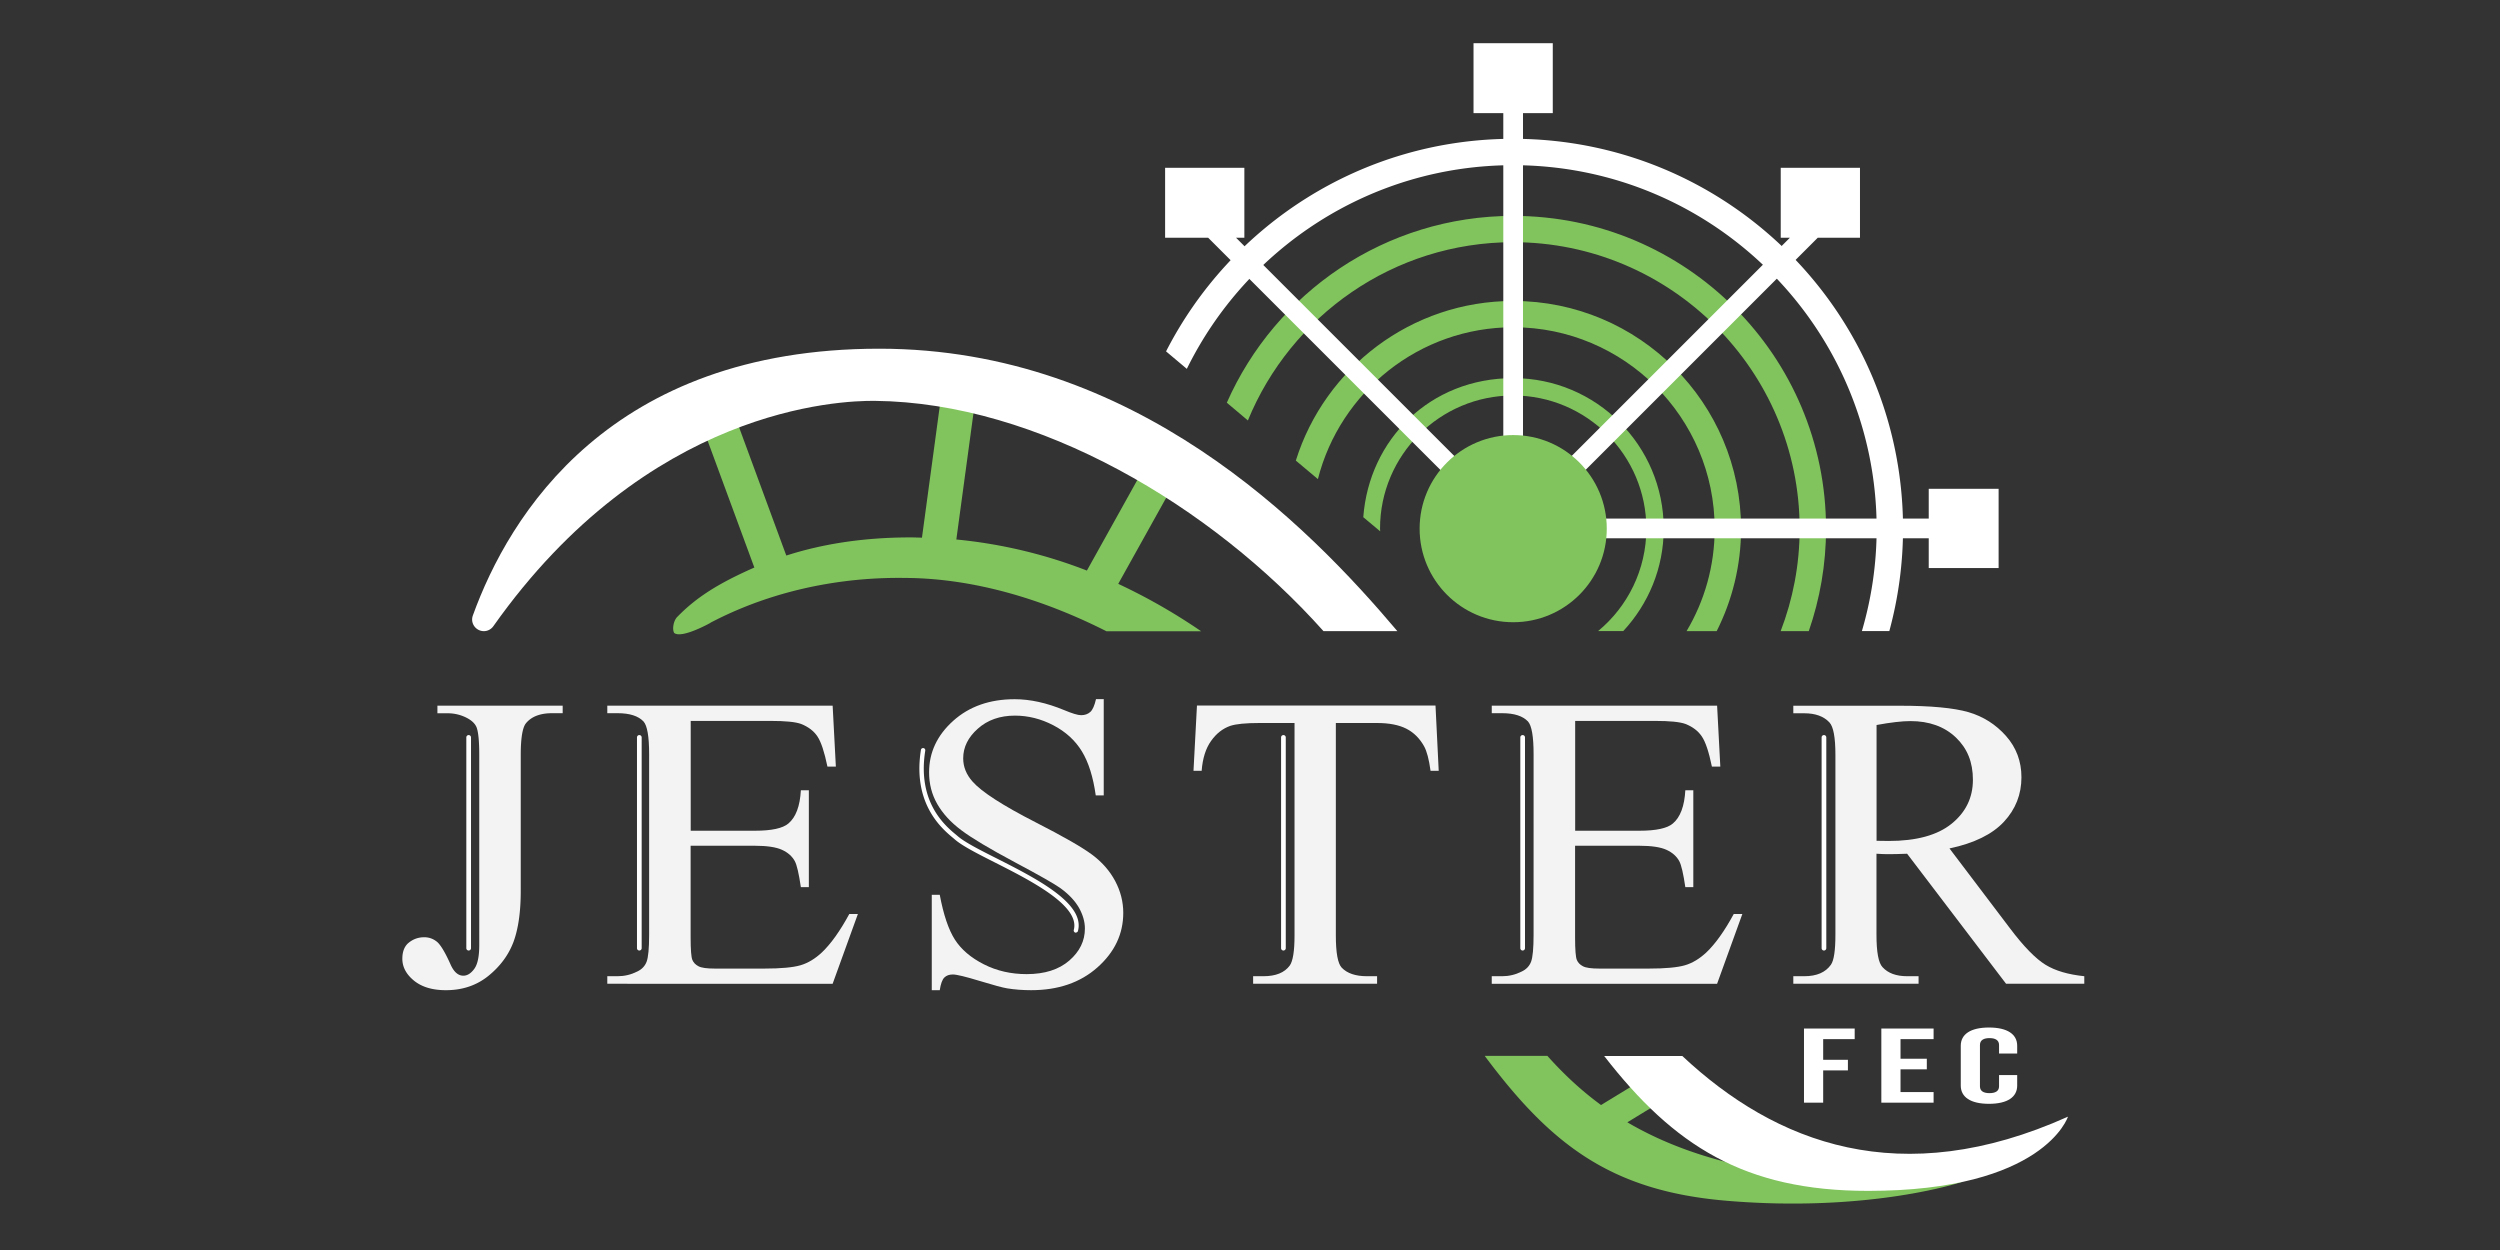 <svg xmlns="http://www.w3.org/2000/svg" id="Logo-Final" viewBox="0 0 288 144">
  <rect x="0" y="0" width="288" height="144" fill="#333333" stroke="none"/>
  <defs>
    <style>
      .cls-1{fill:#81c45d}.cls-2{fill:#fff}.cls-3{opacity:.94}
    </style>
  </defs>
  <path d="M136.72 42.5c6.82-13.89 21.11-23.47 37.6-23.47 23.09 0 41.87 18.78 41.87 41.87 0 4.1-.6 8.06-1.7 11.8h3.16a45.04 45.04 0 0 0 1.58-11.8c0-24.8-20.1-44.91-44.91-44.91-17.45 0-32.56 9.96-39.99 24.49l2.39 2.01Z" class="cls-2"/>
  <path d="M143.76 48.43c4.93-12.03 16.77-20.53 30.55-20.53 18.2 0 33.01 14.81 33.01 33.01 0 4.16-.78 8.13-2.19 11.8h3.24c1.28-3.7 1.99-7.67 1.99-11.8 0-19.91-16.14-36.04-36.04-36.04-14.74 0-27.4 8.85-32.99 21.52l2.43 2.05Z" class="cls-1"/>
  <path d="M151.82 55.2c2.55-10.05 11.67-17.5 22.5-17.5 12.8 0 23.21 10.41 23.21 23.21 0 4.31-1.18 8.34-3.24 11.8h3.47c1.79-3.55 2.81-7.56 2.81-11.8 0-14.49-11.75-26.24-26.24-26.24-11.76 0-21.71 7.73-25.05 18.39l2.55 2.14Z" class="cls-1"/>
  <path d="M159 61.23c0-.11-.02-.22-.02-.33 0-8.46 6.88-15.34 15.34-15.34s15.34 6.88 15.34 15.34c0 4.74-2.16 8.99-5.56 11.8h2.9c2.88-3.1 4.66-7.24 4.66-11.8 0-9.58-7.76-17.34-17.34-17.34s-16.6 7.06-17.27 16.02l1.96 1.64Z" class="cls-1"/>
  <path d="M178.88 4.98h-9.13v8.05h3.43V60.9h2.27V13.03h3.43V4.98z" class="cls-2"/>
  <path d="M214.27 19.33h-9.13v8.06h1.05l-32.75 32.75 1.61 1.6 34.35-34.35h4.87v-8.06z" class="cls-2"/>
  <path d="M230.24 65.44v-9.13h-8.05v3.43h-47.87v2.27h47.87v3.43h8.05z" class="cls-2"/>
  <path d="m175.12 60.11-32.73-32.72h.96v-8.06h-9.13v8.06h4.96l34.33 34.32 1.61-1.6z" class="cls-2"/>
  <circle cx="174.32" cy="60.9" r="10.78" class="cls-1"/>
  <path d="M81.84 71.74c10.14-5.32 19.94-5.19 22.64-5.16 7.7.07 15.64 2.42 22.98 6.14h10.91a66.997 66.997 0 0 0-9.55-5.46l7.86-14.11-3.52-1.7-7.95 14.28a56.327 56.327 0 0 0-15.04-3.58l2.41-17.77-3.93-.46-2.44 18.02c-.44-.01-.88-.03-1.32-.03-5.61 0-10.33.81-14.31 2.09l-6.24-16.95-3.75 1.2 6.31 17.13c-4.1 1.81-6.68 3.41-8.93 5.74-.4.47-.54 1.37-.31 1.79.85.71 4.17-1.15 4.17-1.15ZM187.47 129.29l5.65-3.45-1.88-2.69-6.8 4.15c-2.31-1.69-4.33-3.59-6.18-5.66h-7.22c7.67 10.29 14.6 15.58 27.89 16.69 16.52 1.39 27.09-2.17 27.09-2.17-18.75.56-30.35-2.05-38.55-6.87Z" class="cls-1"/>
  <path d="M55.74 72.71c.44 0 .85-.22 1.1-.58 17.77-25.15 39.86-26 43.96-25.95 18.8.19 38.8 12.12 51.67 26.53h8.51c-10.33-12.23-30.27-32.54-59.68-32.54-31.06 0-42.67 19.23-46.83 30.74-.32.88.34 1.8 1.28 1.8ZM193.8 121.65h-9c8.02 10.34 16.16 15.54 30.4 15.54 20.31 0 23.03-8.55 23.03-8.55-19.28 8.66-33.67 3.09-44.43-6.99Z" class="cls-2"/>
  <path d="M207.82 118.49h5.84v1.22h-3.63v2.38h2.85v1.22h-2.85v3.72h-2.21v-8.53ZM216.73 118.49h6.02v1.22h-3.81v2.26h3.03v1.22h-3.03v2.62h3.81v1.22h-6.02v-8.53ZM225.88 125.05v-4.58c0-1.32 1.12-2.1 3.25-2.1s3.25.78 3.25 2.1v.9h-2.09v-.99c0-.56-.44-.79-1.1-.79s-1.1.23-1.1.79v4.77c0 .56.44.78 1.1.78s1.1-.22 1.1-.78v-1.3h2.09v1.21c0 1.32-1.12 2.1-3.25 2.1s-3.25-.78-3.25-2.1Z" class="cls-2"/>
  <g class="cls-3">
    <path d="M50.39 82.16v-.87h14.43v.87H63.6c-1.37 0-2.38.39-3.01 1.16-.4.5-.6 1.72-.6 3.64v15.67c0 2.41-.28 4.36-.83 5.86-.56 1.5-1.51 2.8-2.87 3.91-1.36 1.11-3 1.67-4.92 1.67-1.56 0-2.78-.37-3.68-1.1-.89-.73-1.34-1.57-1.34-2.52 0-.77.21-1.35.62-1.75.55-.49 1.18-.73 1.91-.73.53 0 1.01.17 1.43.5.42.33.96 1.21 1.6 2.65.38.85.87 1.28 1.47 1.28.45 0 .87-.26 1.25-.78.39-.52.58-1.44.58-2.76V86.97c0-1.62-.11-2.69-.32-3.21-.17-.39-.51-.73-1.04-1.02a4.74 4.74 0 0 0-2.26-.57h-1.22Z" class="cls-2"/>
  </g>
  <g class="cls-3">
    <path d="M79.57 83.03V95.7h7.4c1.92 0 3.2-.28 3.85-.83.86-.72 1.34-2 1.44-3.83h.92v11.16h-.92c-.23-1.56-.46-2.56-.7-3-.3-.55-.79-.99-1.47-1.3-.68-.31-1.72-.47-3.13-.47h-7.4v10.56c0 1.42.07 2.28.2 2.59.13.31.36.55.7.73.33.18.96.27 1.89.27h5.71c1.9 0 3.29-.13 4.15-.38.86-.25 1.69-.75 2.48-1.49 1.03-.98 2.08-2.45 3.15-4.42h.99l-2.91 8.04H69.96v-.87h1.19c.79 0 1.55-.18 2.26-.54.53-.25.89-.63 1.08-1.13.19-.5.29-1.54.29-3.1V86.87c0-2.03-.22-3.29-.65-3.76-.6-.63-1.59-.95-2.98-.95h-1.19v-.87h25.96l.37 7.02h-.97c-.35-1.69-.73-2.84-1.15-3.47-.42-.63-1.05-1.11-1.88-1.44-.66-.24-1.83-.35-3.5-.35h-9.24Z" class="cls-2"/>
  </g>
  <g class="cls-3">
    <path d="M127.15 80.55v11.08h-.92c-.3-2.13-.83-3.82-1.6-5.08s-1.87-2.26-3.29-3c-1.42-.74-2.9-1.11-4.42-1.11-1.72 0-3.15.5-4.27 1.5-1.13 1-1.69 2.14-1.69 3.42 0 .98.36 1.87 1.07 2.67 1.03 1.18 3.47 2.76 7.33 4.73 3.15 1.61 5.29 2.84 6.45 3.7 1.15.86 2.04 1.87 2.66 3.04s.93 2.39.93 3.66c0 2.43-.99 4.52-2.97 6.28-1.98 1.76-4.53 2.63-7.64 2.63-.98 0-1.9-.07-2.76-.21-.51-.08-1.58-.37-3.19-.86s-2.64-.74-3.07-.74-.74.12-.98.35c-.24.24-.42.72-.53 1.46h-.92v-10.99h.92c.43 2.3 1.01 4.02 1.74 5.16.73 1.14 1.84 2.09 3.34 2.85 1.5.76 3.14 1.13 4.93 1.13 2.07 0 3.71-.52 4.91-1.56s1.8-2.27 1.8-3.69c0-.79-.23-1.58-.68-2.39-.46-.8-1.16-1.55-2.12-2.25-.65-.47-2.41-1.48-5.29-3.01-2.88-1.54-4.93-2.76-6.15-3.68-1.22-.91-2.14-1.92-2.77-3.02-.63-1.1-.94-2.32-.94-3.64 0-2.3.93-4.28 2.78-5.94 1.85-1.66 4.21-2.49 7.08-2.49 1.79 0 3.68.42 5.69 1.25.93.39 1.58.59 1.96.59.43 0 .78-.12 1.06-.37.27-.24.49-.74.66-1.48h.92Z" class="cls-2"/>
  </g>
  <g class="cls-3">
    <path d="m165.37 81.28.37 7.52h-.94c-.18-1.32-.43-2.27-.75-2.84-.51-.91-1.2-1.59-2.05-2.02-.85-.43-1.97-.65-3.37-.65h-4.74v24.49c0 1.97.22 3.2.67 3.69.63.66 1.6.99 2.91.99h1.17v.87h-14.28v-.87h1.19c1.42 0 2.43-.41 3.03-1.23.36-.5.55-1.65.55-3.45V83.29h-4.05c-1.57 0-2.69.11-3.35.33-.86.3-1.6.87-2.21 1.73-.61.85-.98 2-1.09 3.45h-.94l.4-7.52h27.5Z" class="cls-2"/>
  </g>
  <g class="cls-3">
    <path d="M181.46 83.03V95.7h7.4c1.92 0 3.21-.28 3.85-.83.86-.72 1.34-2 1.44-3.83h.92v11.16h-.92c-.23-1.56-.46-2.56-.7-3-.3-.55-.79-.99-1.47-1.3-.68-.31-1.72-.47-3.13-.47h-7.4v10.56c0 1.42.07 2.28.2 2.59.13.31.36.55.7.73.33.18.96.27 1.89.27h5.71c1.9 0 3.29-.13 4.15-.38s1.69-.75 2.48-1.49c1.03-.98 2.08-2.45 3.15-4.42h.99l-2.91 8.04h-25.96v-.87h1.19c.79 0 1.55-.18 2.26-.54.53-.25.89-.63 1.08-1.13.19-.5.29-1.54.29-3.1V86.87c0-2.03-.22-3.29-.65-3.76-.6-.63-1.59-.95-2.98-.95h-1.19v-.87h25.96l.37 7.02h-.97c-.35-1.69-.73-2.84-1.16-3.47-.42-.63-1.05-1.11-1.88-1.44-.66-.24-1.83-.35-3.5-.35h-9.24Z" class="cls-2"/>
  </g>
  <g class="cls-3">
    <path d="M240.09 113.33h-8.99l-11.4-14.98c-.84.03-1.53.05-2.06.05-.21 0-.45 0-.7-.01s-.51-.02-.77-.04v9.31c0 2.02.23 3.27.7 3.76.63.69 1.57 1.04 2.83 1.04h1.32v.87h-14.43v-.87h1.27c1.42 0 2.44-.44 3.06-1.32.35-.49.52-1.65.52-3.47v-20.7c0-2.02-.23-3.27-.7-3.76-.65-.69-1.61-1.04-2.88-1.04h-1.27v-.87h12.27c3.58 0 6.21.25 7.91.74 1.7.5 3.14 1.41 4.32 2.74 1.18 1.33 1.78 2.92 1.78 4.76 0 1.97-.67 3.68-2.02 5.13s-3.44 2.47-6.27 3.07l6.96 9.19c1.59 2.11 2.96 3.51 4.1 4.21s2.63 1.13 4.47 1.32v.87Zm-23.92-16.47c.31 0 .59 0 .82.01.23 0 .42.01.57.01 3.21 0 5.63-.66 7.27-1.99 1.63-1.32 2.45-3.01 2.45-5.06s-.66-3.63-1.97-4.88c-1.32-1.25-3.06-1.88-5.23-1.88-.96 0-2.26.15-3.9.45v13.33Z" class="cls-2"/>
  </g>
  <g id="Letter_Lines">
    <path d="M53.99 109.5c-.15 0-.27-.12-.27-.27V84.95c0-.15.12-.27.27-.27s.27.12.27.27v24.28c0 .15-.12.27-.27.27ZM73.65 109.5c-.15 0-.27-.12-.27-.27V84.95c0-.15.12-.27.27-.27s.27.12.27.27v24.28c0 .15-.12.27-.27.27ZM123.95 107.44h-.07a.262.262 0 0 1-.18-.31c.75-2.79-4.95-5.68-9.12-7.79-1.98-1-3.68-1.87-4.54-2.6l-.2-.17c-1.3-1.08-4.74-3.93-3.75-10.18.02-.14.15-.23.29-.21.14.02.23.15.21.29-.95 5.97 2.33 8.69 3.57 9.71l.2.17c.81.69 2.49 1.55 4.44 2.53 4.56 2.31 10.23 5.19 9.38 8.37-.03.11-.13.18-.24.18ZM147.85 109.5c-.15 0-.27-.12-.27-.27V84.95c0-.15.12-.27.27-.27s.27.12.27.27v24.28c0 .15-.12.27-.27.27ZM175.41 109.5c-.15 0-.27-.12-.27-.27V84.95c0-.15.12-.27.27-.27s.27.12.27.27v24.28c0 .15-.12.27-.27.27ZM210.12 109.5c-.15 0-.27-.12-.27-.27V84.95c0-.15.12-.27.27-.27s.27.12.27.27v24.28c0 .15-.12.27-.27.27Z" class="cls-2"/>
  </g>
</svg>
